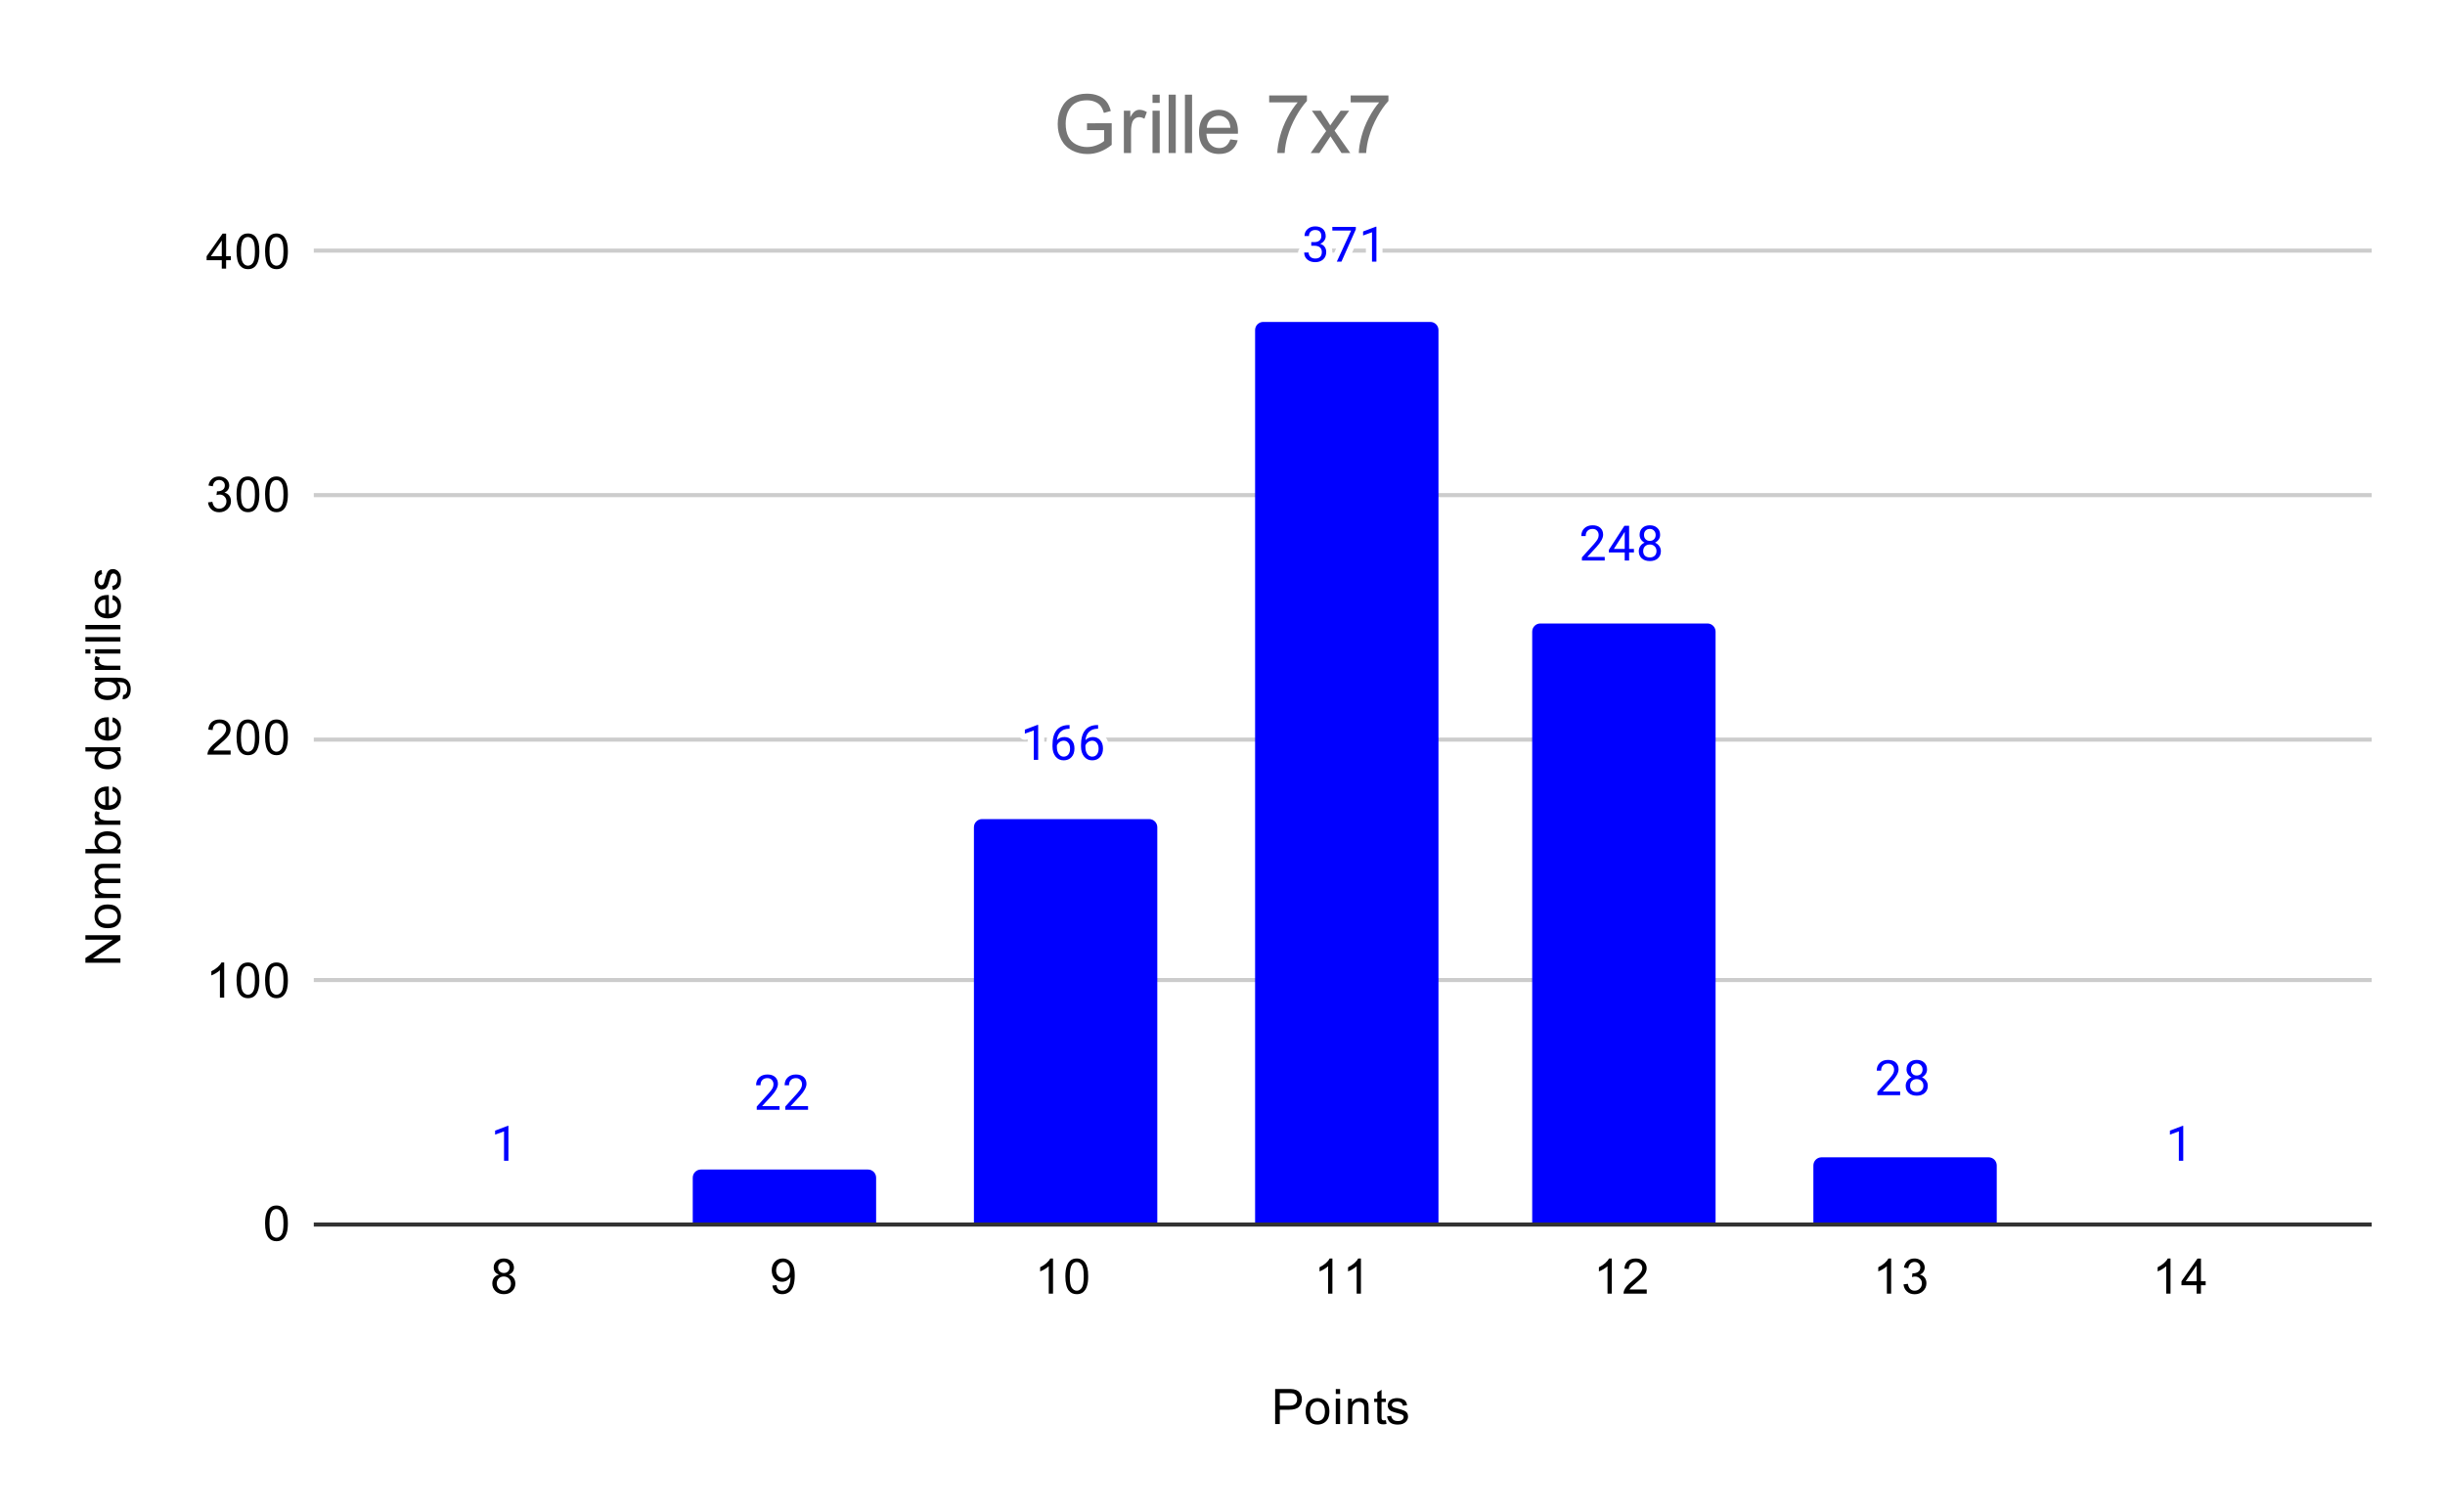 <svg version="1.1" viewBox="0.0 0.0 600.0 371.0" fill="none" stroke="none" stroke-linecap="square" stroke-miterlimit="10" width="600" height="371" xmlns:xlink="http://www.w3.org/1999/xlink" xmlns="http://www.w3.org/2000/svg"><path fill="#ffffff" d="M0 0L600.0 0L600.0 371.0L0 371.0L0 0Z" fill-rule="nonzero"/><path stroke="#333333" stroke-width="1.0" stroke-linecap="butt" d="M77.5 300.5L581.5 300.5" fill-rule="nonzero"/><path stroke="#cccccc" stroke-width="1.0" stroke-linecap="butt" d="M77.5 240.5L581.5 240.5" fill-rule="nonzero"/><path stroke="#cccccc" stroke-width="1.0" stroke-linecap="butt" d="M77.5 181.5L581.5 181.5" fill-rule="nonzero"/><path stroke="#cccccc" stroke-width="1.0" stroke-linecap="butt" d="M77.5 121.5L581.5 121.5" fill-rule="nonzero"/><path stroke="#cccccc" stroke-width="1.0" stroke-linecap="butt" d="M77.5 61.5L581.5 61.5" fill-rule="nonzero"/><clipPath id="id_0"><path d="M77.55 61.917L581.45 61.917L581.45 300.45L77.55 300.45L77.55 61.917Z" clip-rule="nonzero"/></clipPath><path stroke="#000000" stroke-width="2.0" stroke-linecap="butt" stroke-opacity="0.0" clip-path="url(#id_0)" d="M147.0 300.0L102.0 300.0L102.0 300.0C102.0 300.0 102.0 300.0 102.0 300.0L147.0 300.0C147.0 300.0 147.0 300.0 147.0 300.0Z" fill-rule="nonzero"/><path fill="#0000ff" clip-path="url(#id_0)" d="M147.0 300.0L102.0 300.0L102.0 300.0C102.0 300.0 102.0 300.0 102.0 300.0L147.0 300.0C147.0 300.0 147.0 300.0 147.0 300.0Z" fill-rule="nonzero"/><path stroke="#000000" stroke-width="2.0" stroke-linecap="butt" stroke-opacity="0.0" clip-path="url(#id_0)" d="M215.0 300.0L170.0 300.0L170.0 289.0C170.0 287.895 170.895 287.0 172.0 287.0L213.0 287.0C214.105 287.0 215.0 287.895 215.0 289.0Z" fill-rule="nonzero"/><path fill="#0000ff" clip-path="url(#id_0)" d="M215.0 300.0L170.0 300.0L170.0 289.0C170.0 287.895 170.895 287.0 172.0 287.0L213.0 287.0C214.105 287.0 215.0 287.895 215.0 289.0Z" fill-rule="nonzero"/><path stroke="#000000" stroke-width="2.0" stroke-linecap="butt" stroke-opacity="0.0" clip-path="url(#id_0)" d="M284.0 300.0L239.0 300.0L239.0 203.0C239.0 201.895 239.895 201.0 241.0 201.0L282.0 201.0C283.105 201.0 284.0 201.895 284.0 203.0Z" fill-rule="nonzero"/><path fill="#0000ff" clip-path="url(#id_0)" d="M284.0 300.0L239.0 300.0L239.0 203.0C239.0 201.895 239.895 201.0 241.0 201.0L282.0 201.0C283.105 201.0 284.0 201.895 284.0 203.0Z" fill-rule="nonzero"/><path stroke="#000000" stroke-width="2.0" stroke-linecap="butt" stroke-opacity="0.0" clip-path="url(#id_0)" d="M353.0 300.0L308.0 300.0L308.0 81.0C308.0 79.895 308.895 79.0 310.0 79.0L351.0 79.0C352.105 79.0 353.0 79.895 353.0 81.0Z" fill-rule="nonzero"/><path fill="#0000ff" clip-path="url(#id_0)" d="M353.0 300.0L308.0 300.0L308.0 81.0C308.0 79.895 308.895 79.0 310.0 79.0L351.0 79.0C352.105 79.0 353.0 79.895 353.0 81.0Z" fill-rule="nonzero"/><path stroke="#000000" stroke-width="2.0" stroke-linecap="butt" stroke-opacity="0.0" clip-path="url(#id_0)" d="M421.0 300.0L376.0 300.0L376.0 155.0C376.0 153.895 376.895 153.0 378.0 153.0L419.0 153.0C420.105 153.0 421.0 153.895 421.0 155.0Z" fill-rule="nonzero"/><path fill="#0000ff" clip-path="url(#id_0)" d="M421.0 300.0L376.0 300.0L376.0 155.0C376.0 153.895 376.895 153.0 378.0 153.0L419.0 153.0C420.105 153.0 421.0 153.895 421.0 155.0Z" fill-rule="nonzero"/><path stroke="#000000" stroke-width="2.0" stroke-linecap="butt" stroke-opacity="0.0" clip-path="url(#id_0)" d="M490.0 300.0L445.0 300.0L445.0 286.0C445.0 284.895 445.895 284.0 447.0 284.0L488.0 284.0C489.105 284.0 490.0 284.895 490.0 286.0Z" fill-rule="nonzero"/><path fill="#0000ff" clip-path="url(#id_0)" d="M490.0 300.0L445.0 300.0L445.0 286.0C445.0 284.895 445.895 284.0 447.0 284.0L488.0 284.0C489.105 284.0 490.0 284.895 490.0 286.0Z" fill-rule="nonzero"/><path stroke="#000000" stroke-width="2.0" stroke-linecap="butt" stroke-opacity="0.0" clip-path="url(#id_0)" d="M558.0 300.0L513.0 300.0L513.0 300.0C513.0 300.0 513.0 300.0 513.0 300.0L558.0 300.0C558.0 300.0 558.0 300.0 558.0 300.0Z" fill-rule="nonzero"/><path fill="#0000ff" clip-path="url(#id_0)" d="M558.0 300.0L513.0 300.0L513.0 300.0C513.0 300.0 513.0 300.0 513.0 300.0L558.0 300.0C558.0 300.0 558.0 300.0 558.0 300.0Z" fill-rule="nonzero"/><path stroke="#ffffff" stroke-width="3.0" stroke-linejoin="round" stroke-linecap="round" d="M124.766 284.854L123.688 284.854L123.688 277.635L121.5 278.432L121.5 277.447L124.609 276.276L124.766 276.276L124.766 284.854Z" fill-rule="nonzero"/><path fill="#0000ff" d="M124.766 284.854L123.688 284.854L123.688 277.635L121.5 278.432L121.5 277.447L124.609 276.276L124.766 276.276L124.766 284.854Z" fill-rule="nonzero"/><path stroke="#ffffff" stroke-width="3.0" stroke-linejoin="round" stroke-linecap="round" d="M191.297 272.331L185.703 272.331L185.703 271.549L188.656 268.268Q189.312 267.518 189.562 267.065Q189.812 266.596 189.812 266.096Q189.812 265.424 189.406 265.003Q189.016 264.565 188.328 264.565Q187.531 264.565 187.078 265.034Q186.625 265.487 186.625 266.315L185.547 266.315Q185.547 265.128 186.297 264.409Q187.062 263.674 188.328 263.674Q189.531 263.674 190.219 264.299Q190.906 264.924 190.906 265.971Q190.906 267.221 189.297 268.971L187.016 271.44L191.297 271.44L191.297 272.331ZM198.297 272.331L192.703 272.331L192.703 271.549L195.656 268.268Q196.312 267.518 196.562 267.065Q196.812 266.596 196.812 266.096Q196.812 265.424 196.406 265.003Q196.016 264.565 195.328 264.565Q194.531 264.565 194.078 265.034Q193.625 265.487 193.625 266.315L192.547 266.315Q192.547 265.128 193.297 264.409Q194.062 263.674 195.328 263.674Q196.531 263.674 197.219 264.299Q197.906 264.924 197.906 265.971Q197.906 267.221 196.297 268.971L194.016 271.44L198.297 271.44L198.297 272.331Z" fill-rule="nonzero"/><path fill="#0000ff" d="M191.297 272.331L185.703 272.331L185.703 271.549L188.656 268.268Q189.312 267.518 189.562 267.065Q189.812 266.596 189.812 266.096Q189.812 265.424 189.406 265.003Q189.016 264.565 188.328 264.565Q187.531 264.565 187.078 265.034Q186.625 265.487 186.625 266.315L185.547 266.315Q185.547 265.128 186.297 264.409Q187.062 263.674 188.328 263.674Q189.531 263.674 190.219 264.299Q190.906 264.924 190.906 265.971Q190.906 267.221 189.297 268.971L187.016 271.44L191.297 271.44L191.297 272.331ZM198.297 272.331L192.703 272.331L192.703 271.549L195.656 268.268Q196.312 267.518 196.562 267.065Q196.812 266.596 196.812 266.096Q196.812 265.424 196.406 265.003Q196.016 264.565 195.328 264.565Q194.531 264.565 194.078 265.034Q193.625 265.487 193.625 266.315L192.547 266.315Q192.547 265.128 193.297 264.409Q194.062 263.674 195.328 263.674Q196.531 263.674 197.219 264.299Q197.906 264.924 197.906 265.971Q197.906 267.221 196.297 268.971L194.016 271.44L198.297 271.44L198.297 272.331Z" fill-rule="nonzero"/><path stroke="#ffffff" stroke-width="3.0" stroke-linejoin="round" stroke-linecap="round" d="M254.766 186.459L253.688 186.459L253.688 179.24L251.5 180.037L251.5 179.052L254.609 177.881L254.766 177.881L254.766 186.459ZM262.469 177.927L262.469 178.834L262.266 178.834Q261.0 178.865 260.25 179.599Q259.5 180.318 259.375 181.631Q260.062 180.865 261.219 180.865Q262.328 180.865 263.0 181.646Q263.672 182.427 263.672 183.677Q263.672 184.99 262.953 185.787Q262.234 186.584 261.016 186.584Q259.797 186.584 259.031 185.646Q258.281 184.693 258.281 183.209L258.281 182.802Q258.281 180.443 259.281 179.193Q260.281 177.943 262.266 177.927L262.469 177.927ZM261.047 181.771Q260.484 181.771 260.016 182.099Q259.547 182.427 259.359 182.943L259.359 183.334Q259.359 184.396 259.828 185.037Q260.312 185.677 261.016 185.677Q261.75 185.677 262.172 185.146Q262.594 184.599 262.594 183.724Q262.594 182.849 262.172 182.318Q261.75 181.771 261.047 181.771ZM269.469 177.927L269.469 178.834L269.266 178.834Q268.0 178.865 267.25 179.599Q266.5 180.318 266.375 181.631Q267.062 180.865 268.219 180.865Q269.328 180.865 270.0 181.646Q270.672 182.427 270.672 183.677Q270.672 184.99 269.953 185.787Q269.234 186.584 268.016 186.584Q266.797 186.584 266.031 185.646Q265.281 184.693 265.281 183.209L265.281 182.802Q265.281 180.443 266.281 179.193Q267.281 177.943 269.266 177.927L269.469 177.927ZM268.047 181.771Q267.484 181.771 267.016 182.099Q266.547 182.427 266.359 182.943L266.359 183.334Q266.359 184.396 266.828 185.037Q267.312 185.677 268.016 185.677Q268.75 185.677 269.172 185.146Q269.594 184.599 269.594 183.724Q269.594 182.849 269.172 182.318Q268.75 181.771 268.047 181.771Z" fill-rule="nonzero"/><path fill="#0000ff" d="M254.766 186.459L253.688 186.459L253.688 179.24L251.5 180.037L251.5 179.052L254.609 177.881L254.766 177.881L254.766 186.459ZM262.469 177.927L262.469 178.834L262.266 178.834Q261.0 178.865 260.25 179.599Q259.5 180.318 259.375 181.631Q260.062 180.865 261.219 180.865Q262.328 180.865 263.0 181.646Q263.672 182.427 263.672 183.677Q263.672 184.99 262.953 185.787Q262.234 186.584 261.016 186.584Q259.797 186.584 259.031 185.646Q258.281 184.693 258.281 183.209L258.281 182.802Q258.281 180.443 259.281 179.193Q260.281 177.943 262.266 177.927L262.469 177.927ZM261.047 181.771Q260.484 181.771 260.016 182.099Q259.547 182.427 259.359 182.943L259.359 183.334Q259.359 184.396 259.828 185.037Q260.312 185.677 261.016 185.677Q261.75 185.677 262.172 185.146Q262.594 184.599 262.594 183.724Q262.594 182.849 262.172 182.318Q261.75 181.771 261.047 181.771ZM269.469 177.927L269.469 178.834L269.266 178.834Q268.0 178.865 267.25 179.599Q266.5 180.318 266.375 181.631Q267.062 180.865 268.219 180.865Q269.328 180.865 270.0 181.646Q270.672 182.427 270.672 183.677Q270.672 184.99 269.953 185.787Q269.234 186.584 268.016 186.584Q266.797 186.584 266.031 185.646Q265.281 184.693 265.281 183.209L265.281 182.802Q265.281 180.443 266.281 179.193Q267.281 177.943 269.266 177.927L269.469 177.927ZM268.047 181.771Q267.484 181.771 267.016 182.099Q266.547 182.427 266.359 182.943L266.359 183.334Q266.359 184.396 266.828 185.037Q267.312 185.677 268.016 185.677Q268.75 185.677 269.172 185.146Q269.594 184.599 269.594 183.724Q269.594 182.849 269.172 182.318Q268.75 181.771 268.047 181.771Z" fill-rule="nonzero"/><path stroke="#ffffff" stroke-width="3.0" stroke-linejoin="round" stroke-linecap="round" d="M321.781 59.413L322.594 59.413Q323.375 59.398 323.812 59.007Q324.25 58.617 324.25 57.945Q324.25 56.445 322.75 56.445Q322.047 56.445 321.625 56.851Q321.219 57.257 321.219 57.913L320.125 57.913Q320.125 56.898 320.859 56.226Q321.609 55.554 322.75 55.554Q323.953 55.554 324.641 56.195Q325.328 56.835 325.328 57.976Q325.328 58.538 324.969 59.054Q324.609 59.57 323.984 59.835Q324.688 60.054 325.062 60.57Q325.453 61.085 325.453 61.835Q325.453 62.976 324.703 63.663Q323.953 64.335 322.75 64.335Q321.562 64.335 320.797 63.679Q320.047 63.023 320.047 61.96L321.141 61.96Q321.141 62.632 321.578 63.038Q322.016 63.445 322.766 63.445Q323.547 63.445 323.953 63.038Q324.375 62.617 324.375 61.851Q324.375 61.117 323.922 60.726Q323.469 60.32 322.594 60.304L321.781 60.304L321.781 59.413ZM332.719 56.288L329.188 64.21L328.047 64.21L331.562 56.57L326.953 56.57L326.953 55.679L332.719 55.679L332.719 56.288ZM337.766 64.21L336.688 64.21L336.688 56.992L334.5 57.788L334.5 56.804L337.609 55.632L337.766 55.632L337.766 64.21Z" fill-rule="nonzero"/><path fill="#0000ff" d="M321.781 59.413L322.594 59.413Q323.375 59.398 323.812 59.007Q324.25 58.617 324.25 57.945Q324.25 56.445 322.75 56.445Q322.047 56.445 321.625 56.851Q321.219 57.257 321.219 57.913L320.125 57.913Q320.125 56.898 320.859 56.226Q321.609 55.554 322.75 55.554Q323.953 55.554 324.641 56.195Q325.328 56.835 325.328 57.976Q325.328 58.538 324.969 59.054Q324.609 59.57 323.984 59.835Q324.688 60.054 325.062 60.57Q325.453 61.085 325.453 61.835Q325.453 62.976 324.703 63.663Q323.953 64.335 322.75 64.335Q321.562 64.335 320.797 63.679Q320.047 63.023 320.047 61.96L321.141 61.96Q321.141 62.632 321.578 63.038Q322.016 63.445 322.766 63.445Q323.547 63.445 323.953 63.038Q324.375 62.617 324.375 61.851Q324.375 61.117 323.922 60.726Q323.469 60.32 322.594 60.304L321.781 60.304L321.781 59.413ZM332.719 56.288L329.188 64.21L328.047 64.21L331.562 56.57L326.953 56.57L326.953 55.679L332.719 55.679L332.719 56.288ZM337.766 64.21L336.688 64.21L336.688 56.992L334.5 57.788L334.5 56.804L337.609 55.632L337.766 55.632L337.766 64.21Z" fill-rule="nonzero"/><path stroke="#ffffff" stroke-width="3.0" stroke-linejoin="round" stroke-linecap="round" d="M393.797 137.559L388.203 137.559L388.203 136.778L391.156 133.497Q391.812 132.747 392.062 132.294Q392.312 131.825 392.312 131.325Q392.312 130.653 391.906 130.231Q391.516 129.794 390.828 129.794Q390.031 129.794 389.578 130.262Q389.125 130.716 389.125 131.544L388.047 131.544Q388.047 130.356 388.797 129.637Q389.562 128.903 390.828 128.903Q392.031 128.903 392.719 129.528Q393.406 130.153 393.406 131.2Q393.406 132.45 391.797 134.2L389.516 136.669L393.797 136.669L393.797 137.559ZM399.781 134.7L400.969 134.7L400.969 135.575L399.781 135.575L399.781 137.559L398.703 137.559L398.703 135.575L394.812 135.575L394.812 134.934L398.625 129.028L399.781 129.028L399.781 134.7ZM396.047 134.7L398.703 134.7L398.703 130.512L398.562 130.747L396.047 134.7ZM407.391 131.247Q407.391 131.887 407.047 132.387Q406.703 132.887 406.141 133.169Q406.797 133.45 407.188 134.012Q407.578 134.559 407.578 135.262Q407.578 136.356 406.828 137.028Q406.094 137.684 404.875 137.684Q403.641 137.684 402.891 137.028Q402.156 136.356 402.156 135.262Q402.156 134.559 402.531 134.012Q402.906 133.45 403.578 133.169Q403.016 132.887 402.688 132.387Q402.359 131.887 402.359 131.247Q402.359 130.169 403.047 129.544Q403.734 128.903 404.875 128.903Q406.0 128.903 406.688 129.544Q407.391 130.169 407.391 131.247ZM406.5 135.231Q406.5 134.512 406.047 134.075Q405.594 133.622 404.859 133.622Q404.125 133.622 403.672 134.075Q403.234 134.512 403.234 135.247Q403.234 135.966 403.672 136.387Q404.109 136.794 404.875 136.794Q405.625 136.794 406.062 136.372Q406.5 135.95 406.5 135.231ZM404.875 129.794Q404.234 129.794 403.828 130.2Q403.438 130.591 403.438 131.278Q403.438 131.919 403.828 132.325Q404.219 132.731 404.859 132.731Q405.516 132.731 405.906 132.325Q406.297 131.919 406.297 131.278Q406.297 130.622 405.891 130.216Q405.484 129.794 404.875 129.794Z" fill-rule="nonzero"/><path fill="#0000ff" d="M393.797 137.559L388.203 137.559L388.203 136.778L391.156 133.497Q391.812 132.747 392.062 132.294Q392.312 131.825 392.312 131.325Q392.312 130.653 391.906 130.231Q391.516 129.794 390.828 129.794Q390.031 129.794 389.578 130.262Q389.125 130.716 389.125 131.544L388.047 131.544Q388.047 130.356 388.797 129.637Q389.562 128.903 390.828 128.903Q392.031 128.903 392.719 129.528Q393.406 130.153 393.406 131.2Q393.406 132.45 391.797 134.2L389.516 136.669L393.797 136.669L393.797 137.559ZM399.781 134.7L400.969 134.7L400.969 135.575L399.781 135.575L399.781 137.559L398.703 137.559L398.703 135.575L394.812 135.575L394.812 134.934L398.625 129.028L399.781 129.028L399.781 134.7ZM396.047 134.7L398.703 134.7L398.703 130.512L398.562 130.747L396.047 134.7ZM407.391 131.247Q407.391 131.887 407.047 132.387Q406.703 132.887 406.141 133.169Q406.797 133.45 407.188 134.012Q407.578 134.559 407.578 135.262Q407.578 136.356 406.828 137.028Q406.094 137.684 404.875 137.684Q403.641 137.684 402.891 137.028Q402.156 136.356 402.156 135.262Q402.156 134.559 402.531 134.012Q402.906 133.45 403.578 133.169Q403.016 132.887 402.688 132.387Q402.359 131.887 402.359 131.247Q402.359 130.169 403.047 129.544Q403.734 128.903 404.875 128.903Q406.0 128.903 406.688 129.544Q407.391 130.169 407.391 131.247ZM406.5 135.231Q406.5 134.512 406.047 134.075Q405.594 133.622 404.859 133.622Q404.125 133.622 403.672 134.075Q403.234 134.512 403.234 135.247Q403.234 135.966 403.672 136.387Q404.109 136.794 404.875 136.794Q405.625 136.794 406.062 136.372Q406.5 135.95 406.5 135.231ZM404.875 129.794Q404.234 129.794 403.828 130.2Q403.438 130.591 403.438 131.278Q403.438 131.919 403.828 132.325Q404.219 132.731 404.859 132.731Q405.516 132.731 405.906 132.325Q406.297 131.919 406.297 131.278Q406.297 130.622 405.891 130.216Q405.484 129.794 404.875 129.794Z" fill-rule="nonzero"/><path stroke="#ffffff" stroke-width="3.0" stroke-linejoin="round" stroke-linecap="round" d="M466.297 268.753L460.703 268.753L460.703 267.971L463.656 264.69Q464.312 263.94 464.562 263.487Q464.812 263.018 464.812 262.518Q464.812 261.846 464.406 261.425Q464.016 260.987 463.328 260.987Q462.531 260.987 462.078 261.456Q461.625 261.909 461.625 262.737L460.547 262.737Q460.547 261.55 461.297 260.831Q462.062 260.096 463.328 260.096Q464.531 260.096 465.219 260.721Q465.906 261.346 465.906 262.393Q465.906 263.643 464.297 265.393L462.016 267.862L466.297 267.862L466.297 268.753ZM472.891 262.44Q472.891 263.081 472.547 263.581Q472.203 264.081 471.641 264.362Q472.297 264.643 472.688 265.206Q473.078 265.753 473.078 266.456Q473.078 267.55 472.328 268.221Q471.594 268.878 470.375 268.878Q469.141 268.878 468.391 268.221Q467.656 267.55 467.656 266.456Q467.656 265.753 468.031 265.206Q468.406 264.643 469.078 264.362Q468.516 264.081 468.188 263.581Q467.859 263.081 467.859 262.44Q467.859 261.362 468.547 260.737Q469.234 260.096 470.375 260.096Q471.5 260.096 472.188 260.737Q472.891 261.362 472.891 262.44ZM472.0 266.425Q472.0 265.706 471.547 265.268Q471.094 264.815 470.359 264.815Q469.625 264.815 469.172 265.268Q468.734 265.706 468.734 266.44Q468.734 267.159 469.172 267.581Q469.609 267.987 470.375 267.987Q471.125 267.987 471.562 267.565Q472.0 267.143 472.0 266.425ZM470.375 260.987Q469.734 260.987 469.328 261.393Q468.938 261.784 468.938 262.471Q468.938 263.112 469.328 263.518Q469.719 263.925 470.359 263.925Q471.016 263.925 471.406 263.518Q471.797 263.112 471.797 262.471Q471.797 261.815 471.391 261.409Q470.984 260.987 470.375 260.987Z" fill-rule="nonzero"/><path fill="#0000ff" d="M466.297 268.753L460.703 268.753L460.703 267.971L463.656 264.69Q464.312 263.94 464.562 263.487Q464.812 263.018 464.812 262.518Q464.812 261.846 464.406 261.425Q464.016 260.987 463.328 260.987Q462.531 260.987 462.078 261.456Q461.625 261.909 461.625 262.737L460.547 262.737Q460.547 261.55 461.297 260.831Q462.062 260.096 463.328 260.096Q464.531 260.096 465.219 260.721Q465.906 261.346 465.906 262.393Q465.906 263.643 464.297 265.393L462.016 267.862L466.297 267.862L466.297 268.753ZM472.891 262.44Q472.891 263.081 472.547 263.581Q472.203 264.081 471.641 264.362Q472.297 264.643 472.688 265.206Q473.078 265.753 473.078 266.456Q473.078 267.55 472.328 268.221Q471.594 268.878 470.375 268.878Q469.141 268.878 468.391 268.221Q467.656 267.55 467.656 266.456Q467.656 265.753 468.031 265.206Q468.406 264.643 469.078 264.362Q468.516 264.081 468.188 263.581Q467.859 263.081 467.859 262.44Q467.859 261.362 468.547 260.737Q469.234 260.096 470.375 260.096Q471.5 260.096 472.188 260.737Q472.891 261.362 472.891 262.44ZM472.0 266.425Q472.0 265.706 471.547 265.268Q471.094 264.815 470.359 264.815Q469.625 264.815 469.172 265.268Q468.734 265.706 468.734 266.44Q468.734 267.159 469.172 267.581Q469.609 267.987 470.375 267.987Q471.125 267.987 471.562 267.565Q472.0 267.143 472.0 266.425ZM470.375 260.987Q469.734 260.987 469.328 261.393Q468.938 261.784 468.938 262.471Q468.938 263.112 469.328 263.518Q469.719 263.925 470.359 263.925Q471.016 263.925 471.406 263.518Q471.797 263.112 471.797 262.471Q471.797 261.815 471.391 261.409Q470.984 260.987 470.375 260.987Z" fill-rule="nonzero"/><path stroke="#ffffff" stroke-width="3.0" stroke-linejoin="round" stroke-linecap="round" d="M535.766 284.854L534.688 284.854L534.688 277.635L532.5 278.432L532.5 277.447L535.609 276.276L535.766 276.276L535.766 284.854Z" fill-rule="nonzero"/><path fill="#0000ff" d="M535.766 284.854L534.688 284.854L534.688 277.635L532.5 278.432L532.5 277.447L535.609 276.276L535.766 276.276L535.766 284.854Z" fill-rule="nonzero"/><path fill="#000000" d="M312.922 349.45L312.922 340.856L316.172 340.856Q317.016 340.856 317.469 340.934Q318.109 341.044 318.531 341.341Q318.969 341.637 319.219 342.169Q319.484 342.7 319.484 343.341Q319.484 344.434 318.781 345.2Q318.094 345.95 316.266 345.95L314.062 345.95L314.062 349.45L312.922 349.45ZM314.062 344.95L316.281 344.95Q317.391 344.95 317.844 344.544Q318.312 344.122 318.312 343.372Q318.312 342.841 318.031 342.466Q317.766 342.075 317.328 341.95Q317.031 341.872 316.266 341.872L314.062 341.872L314.062 344.95ZM320.406 346.341Q320.406 344.606 321.359 343.778Q322.156 343.091 323.312 343.091Q324.594 343.091 325.406 343.934Q326.234 344.762 326.234 346.247Q326.234 347.45 325.875 348.137Q325.516 348.825 324.812 349.216Q324.125 349.591 323.312 349.591Q322.016 349.591 321.203 348.762Q320.406 347.919 320.406 346.341ZM321.484 346.341Q321.484 347.528 322.0 348.122Q322.531 348.716 323.312 348.716Q324.109 348.716 324.625 348.122Q325.141 347.528 325.141 346.309Q325.141 345.153 324.609 344.559Q324.094 343.966 323.312 343.966Q322.531 343.966 322.0 344.559Q321.484 345.137 321.484 346.341ZM327.797 342.075L327.797 340.856L328.859 340.856L328.859 342.075L327.797 342.075ZM327.797 349.45L327.797 343.231L328.859 343.231L328.859 349.45L327.797 349.45ZM330.797 349.45L330.797 343.231L331.734 343.231L331.734 344.106Q332.422 343.091 333.719 343.091Q334.281 343.091 334.75 343.294Q335.234 343.497 335.469 343.825Q335.703 344.153 335.797 344.591Q335.844 344.887 335.844 345.622L335.844 349.45L334.797 349.45L334.797 345.669Q334.797 345.012 334.672 344.7Q334.547 344.387 334.234 344.2Q333.922 343.997 333.5 343.997Q332.828 343.997 332.328 344.434Q331.844 344.856 331.844 346.044L331.844 349.45L330.797 349.45ZM340.094 348.512L340.25 349.434Q339.797 349.528 339.453 349.528Q338.875 349.528 338.562 349.356Q338.25 349.169 338.109 348.872Q337.984 348.575 337.984 347.622L337.984 344.044L337.219 344.044L337.219 343.231L337.984 343.231L337.984 341.684L339.031 341.059L339.031 343.231L340.094 343.231L340.094 344.044L339.031 344.044L339.031 347.684Q339.031 348.137 339.078 348.262Q339.141 348.387 339.266 348.466Q339.391 348.544 339.625 348.544Q339.812 348.544 340.094 348.512ZM340.375 347.591L341.406 347.434Q341.5 348.059 341.891 348.387Q342.297 348.716 343.031 348.716Q343.75 348.716 344.094 348.434Q344.453 348.137 344.453 347.731Q344.453 347.372 344.141 347.169Q343.922 347.028 343.062 346.809Q341.906 346.512 341.453 346.309Q341.016 346.091 340.781 345.716Q340.547 345.341 340.547 344.872Q340.547 344.466 340.734 344.106Q340.922 343.747 341.25 343.512Q341.5 343.341 341.922 343.216Q342.344 343.091 342.844 343.091Q343.562 343.091 344.109 343.309Q344.672 343.512 344.938 343.872Q345.203 344.231 345.297 344.825L344.266 344.966Q344.203 344.497 343.859 344.231Q343.531 343.95 342.906 343.95Q342.188 343.95 341.875 344.2Q341.562 344.434 341.562 344.762Q341.562 344.966 341.688 345.122Q341.828 345.294 342.094 345.403Q342.25 345.466 343.031 345.669Q344.156 345.981 344.594 346.169Q345.031 346.356 345.281 346.716Q345.531 347.075 345.531 347.622Q345.531 348.153 345.219 348.622Q344.922 349.075 344.344 349.341Q343.766 349.591 343.031 349.591Q341.812 349.591 341.172 349.091Q340.547 348.575 340.375 347.591Z" fill-rule="nonzero"/><path fill="#000000" d="M29.55 236.261L20.956 236.261L20.956 235.105L27.706 230.59L20.956 230.59L20.956 229.496L29.55 229.496L29.55 230.668L22.8 235.183L29.55 235.183L29.55 236.261ZM26.441 227.777Q24.706 227.777 23.878 226.824Q23.191 226.027 23.191 224.871Q23.191 223.59 24.034 222.777Q24.863 221.949 26.347 221.949Q27.55 221.949 28.238 222.308Q28.925 222.668 29.316 223.371Q29.691 224.058 29.691 224.871Q29.691 226.168 28.863 226.98Q28.019 227.777 26.441 227.777ZM26.441 226.699Q27.628 226.699 28.222 226.183Q28.816 225.652 28.816 224.871Q28.816 224.074 28.222 223.558Q27.628 223.043 26.409 223.043Q25.253 223.043 24.659 223.574Q24.066 224.09 24.066 224.871Q24.066 225.652 24.659 226.183Q25.238 226.699 26.441 226.699ZM29.55 220.386L23.331 220.386L23.331 219.449L24.206 219.449Q23.738 219.152 23.472 218.668Q23.191 218.183 23.191 217.558Q23.191 216.871 23.472 216.433Q23.753 215.98 24.269 215.808Q23.191 215.058 23.191 213.886Q23.191 212.949 23.706 212.465Q24.206 211.965 25.284 211.965L29.55 211.965L29.55 213.011L25.628 213.011Q25.003 213.011 24.722 213.121Q24.441 213.215 24.269 213.48Q24.097 213.746 24.097 214.121Q24.097 214.777 24.534 215.215Q24.972 215.636 25.941 215.636L29.55 215.636L29.55 216.699L25.503 216.699Q24.8 216.699 24.456 216.965Q24.097 217.215 24.097 217.793Q24.097 218.246 24.331 218.621Q24.566 218.996 25.019 219.168Q25.472 219.34 26.316 219.34L29.55 219.34L29.55 220.386ZM29.55 208.418L29.55 209.402L20.956 209.402L20.956 208.34L24.019 208.34Q23.191 207.668 23.191 206.636Q23.191 206.058 23.425 205.558Q23.644 205.043 24.066 204.715Q24.488 204.371 25.081 204.183Q25.675 203.996 26.347 203.996Q27.941 203.996 28.816 204.793Q29.691 205.59 29.691 206.683Q29.691 207.793 28.769 208.418L29.55 208.418ZM26.394 208.433Q27.503 208.433 28.003 208.121Q28.816 207.621 28.816 206.777Q28.816 206.09 28.222 205.59Q27.628 205.074 26.425 205.074Q25.206 205.074 24.628 205.558Q24.05 206.043 24.05 206.73Q24.05 207.418 24.659 207.933Q25.253 208.433 26.394 208.433ZM29.55 202.402L23.331 202.402L23.331 201.449L24.269 201.449Q23.613 201.09 23.409 200.793Q23.191 200.48 23.191 200.105Q23.191 199.574 23.519 199.027L24.503 199.386Q24.269 199.777 24.269 200.152Q24.269 200.511 24.488 200.793Q24.691 201.058 25.066 201.168Q25.628 201.355 26.284 201.355L29.55 201.355L29.55 202.402ZM27.55 194.136L27.675 193.043Q28.628 193.293 29.159 193.996Q29.691 194.699 29.691 195.777Q29.691 197.136 28.847 197.949Q28.003 198.746 26.488 198.746Q24.925 198.746 24.066 197.933Q23.191 197.121 23.191 195.84Q23.191 194.59 24.034 193.808Q24.878 193.011 26.425 193.011Q26.519 193.011 26.706 193.011L26.706 197.652Q27.738 197.59 28.284 197.074Q28.816 196.558 28.816 195.777Q28.816 195.199 28.519 194.793Q28.206 194.371 27.55 194.136ZM25.847 197.59L25.847 194.121Q25.05 194.183 24.659 194.511Q24.05 195.027 24.05 195.824Q24.05 196.558 24.534 197.058Q25.019 197.543 25.847 197.59ZM29.55 184.355L28.769 184.355Q29.691 184.949 29.691 186.09Q29.691 186.84 29.284 187.465Q28.863 188.09 28.128 188.433Q27.394 188.777 26.441 188.777Q25.519 188.777 24.753 188.465Q23.988 188.152 23.597 187.527Q23.191 186.902 23.191 186.136Q23.191 185.574 23.425 185.136Q23.659 184.699 24.034 184.418L20.956 184.418L20.956 183.371L29.55 183.371L29.55 184.355ZM26.441 187.683Q27.644 187.683 28.238 187.183Q28.816 186.683 28.816 185.996Q28.816 185.308 28.253 184.824Q27.691 184.34 26.534 184.34Q25.253 184.34 24.659 184.84Q24.066 185.324 24.066 186.043Q24.066 186.746 24.644 187.215Q25.206 187.683 26.441 187.683ZM27.55 177.136L27.675 176.043Q28.628 176.293 29.159 176.996Q29.691 177.699 29.691 178.777Q29.691 180.136 28.847 180.949Q28.003 181.746 26.488 181.746Q24.925 181.746 24.066 180.933Q23.191 180.121 23.191 178.84Q23.191 177.59 24.034 176.808Q24.878 176.011 26.425 176.011Q26.519 176.011 26.706 176.011L26.706 180.652Q27.738 180.59 28.284 180.074Q28.816 179.558 28.816 178.777Q28.816 178.199 28.519 177.793Q28.206 177.371 27.55 177.136ZM25.847 180.59L25.847 177.121Q25.05 177.183 24.659 177.511Q24.05 178.027 24.05 178.824Q24.05 179.558 24.534 180.058Q25.019 180.543 25.847 180.59ZM30.066 171.59L30.222 170.558Q30.691 170.496 30.909 170.199Q31.206 169.808 31.206 169.136Q31.206 168.402 30.909 168.011Q30.613 167.605 30.097 167.465Q29.769 167.371 28.738 167.386Q29.55 168.074 29.55 169.105Q29.55 170.386 28.628 171.09Q27.691 171.793 26.409 171.793Q25.519 171.793 24.769 171.48Q24.003 171.152 23.597 170.543Q23.191 169.933 23.191 169.105Q23.191 167.996 24.081 167.277L23.331 167.277L23.331 166.308L28.706 166.308Q30.159 166.308 30.769 166.605Q31.378 166.902 31.722 167.543Q32.081 168.183 32.081 169.121Q32.081 170.23 31.581 170.918Q31.081 171.605 30.066 171.59ZM26.331 170.715Q27.55 170.715 28.113 170.23Q28.675 169.746 28.675 169.011Q28.675 168.277 28.113 167.793Q27.55 167.293 26.363 167.293Q25.222 167.293 24.644 167.808Q24.066 168.308 24.066 169.027Q24.066 169.73 24.644 170.23Q25.206 170.715 26.331 170.715ZM29.55 164.402L23.331 164.402L23.331 163.449L24.269 163.449Q23.613 163.09 23.409 162.793Q23.191 162.48 23.191 162.105Q23.191 161.574 23.519 161.027L24.503 161.386Q24.269 161.777 24.269 162.152Q24.269 162.511 24.488 162.793Q24.691 163.058 25.066 163.168Q25.628 163.355 26.284 163.355L29.55 163.355L29.55 164.402ZM22.175 160.386L20.956 160.386L20.956 159.324L22.175 159.324L22.175 160.386ZM29.55 160.386L23.331 160.386L23.331 159.324L29.55 159.324L29.55 160.386ZM29.55 157.418L20.956 157.418L20.956 156.355L29.55 156.355L29.55 157.418ZM29.55 154.418L20.956 154.418L20.956 153.355L29.55 153.355L29.55 154.418ZM27.55 147.136L27.675 146.043Q28.628 146.293 29.159 146.996Q29.691 147.699 29.691 148.777Q29.691 150.136 28.847 150.949Q28.003 151.746 26.488 151.746Q24.925 151.746 24.066 150.933Q23.191 150.121 23.191 148.84Q23.191 147.59 24.034 146.808Q24.878 146.011 26.425 146.011Q26.519 146.011 26.706 146.011L26.706 150.652Q27.738 150.59 28.284 150.074Q28.816 149.558 28.816 148.777Q28.816 148.199 28.519 147.793Q28.206 147.371 27.55 147.136ZM25.847 150.59L25.847 147.121Q25.05 147.183 24.659 147.511Q24.05 148.027 24.05 148.824Q24.05 149.558 24.534 150.058Q25.019 150.543 25.847 150.59ZM27.691 144.808L27.534 143.777Q28.159 143.683 28.488 143.293Q28.816 142.886 28.816 142.152Q28.816 141.433 28.534 141.09Q28.238 140.73 27.831 140.73Q27.472 140.73 27.269 141.043Q27.128 141.261 26.909 142.121Q26.613 143.277 26.409 143.73Q26.191 144.168 25.816 144.402Q25.441 144.636 24.972 144.636Q24.566 144.636 24.206 144.449Q23.847 144.261 23.613 143.933Q23.441 143.683 23.316 143.261Q23.191 142.84 23.191 142.34Q23.191 141.621 23.409 141.074Q23.613 140.511 23.972 140.246Q24.331 139.98 24.925 139.886L25.066 140.918Q24.597 140.98 24.331 141.324Q24.05 141.652 24.05 142.277Q24.05 142.996 24.3 143.308Q24.534 143.621 24.863 143.621Q25.066 143.621 25.222 143.496Q25.394 143.355 25.503 143.09Q25.566 142.933 25.769 142.152Q26.081 141.027 26.269 140.59Q26.456 140.152 26.816 139.902Q27.175 139.652 27.722 139.652Q28.253 139.652 28.722 139.965Q29.175 140.261 29.441 140.84Q29.691 141.418 29.691 142.152Q29.691 143.371 29.191 144.011Q28.675 144.636 27.691 144.808Z" fill-rule="nonzero"/><path fill="#000000" d="M65.05 300.216Q65.05 298.684 65.362 297.762Q65.675 296.825 66.284 296.325Q66.909 295.825 67.847 295.825Q68.534 295.825 69.05 296.106Q69.581 296.387 69.925 296.919Q70.269 297.434 70.456 298.184Q70.644 298.934 70.644 300.216Q70.644 301.731 70.331 302.653Q70.034 303.575 69.409 304.091Q68.8 304.591 67.847 304.591Q66.612 304.591 65.894 303.7Q65.05 302.637 65.05 300.216ZM66.128 300.216Q66.128 302.325 66.628 303.028Q67.128 303.731 67.847 303.731Q68.581 303.731 69.066 303.028Q69.566 302.325 69.566 300.216Q69.566 298.091 69.066 297.403Q68.581 296.7 67.831 296.7Q67.112 296.7 66.675 297.309Q66.128 298.091 66.128 300.216Z" fill-rule="nonzero"/><path fill="#000000" d="M55.019 244.817L53.972 244.817L53.972 238.098Q53.581 238.457 52.956 238.832Q52.347 239.192 51.862 239.364L51.862 238.348Q52.737 237.926 53.394 237.348Q54.066 236.754 54.347 236.192L55.019 236.192L55.019 244.817ZM58.05 240.582Q58.05 239.051 58.362 238.129Q58.675 237.192 59.284 236.692Q59.909 236.192 60.847 236.192Q61.534 236.192 62.05 236.473Q62.581 236.754 62.925 237.285Q63.269 237.801 63.456 238.551Q63.644 239.301 63.644 240.582Q63.644 242.098 63.331 243.02Q63.034 243.942 62.409 244.457Q61.8 244.957 60.847 244.957Q59.612 244.957 58.894 244.067Q58.05 243.004 58.05 240.582ZM59.128 240.582Q59.128 242.692 59.628 243.395Q60.128 244.098 60.847 244.098Q61.581 244.098 62.066 243.395Q62.566 242.692 62.566 240.582Q62.566 238.457 62.066 237.77Q61.581 237.067 60.831 237.067Q60.112 237.067 59.675 237.676Q59.128 238.457 59.128 240.582ZM65.05 240.582Q65.05 239.051 65.362 238.129Q65.675 237.192 66.284 236.692Q66.909 236.192 67.847 236.192Q68.534 236.192 69.05 236.473Q69.581 236.754 69.925 237.285Q70.269 237.801 70.456 238.551Q70.644 239.301 70.644 240.582Q70.644 242.098 70.331 243.02Q70.034 243.942 69.409 244.457Q68.8 244.957 67.847 244.957Q66.612 244.957 65.894 244.067Q65.05 243.004 65.05 240.582ZM66.128 240.582Q66.128 242.692 66.628 243.395Q67.128 244.098 67.847 244.098Q68.581 244.098 69.066 243.395Q69.566 242.692 69.566 240.582Q69.566 238.457 69.066 237.77Q68.581 237.067 67.831 237.067Q67.112 237.067 66.675 237.676Q66.128 238.457 66.128 240.582Z" fill-rule="nonzero"/><path fill="#000000" d="M56.597 184.168L56.597 185.183L50.909 185.183Q50.909 184.808 51.034 184.449Q51.253 183.871 51.722 183.308Q52.206 182.746 53.112 182.011Q54.519 180.855 55.003 180.183Q55.503 179.511 55.503 178.918Q55.503 178.293 55.05 177.871Q54.597 177.433 53.878 177.433Q53.112 177.433 52.659 177.886Q52.206 178.34 52.191 179.152L51.112 179.043Q51.222 177.824 51.941 177.199Q52.675 176.558 53.909 176.558Q55.144 176.558 55.862 177.246Q56.581 177.933 56.581 178.949Q56.581 179.465 56.362 179.965Q56.159 180.449 55.659 181.011Q55.175 181.558 54.05 182.511Q53.097 183.308 52.816 183.605Q52.55 183.886 52.378 184.168L56.597 184.168ZM58.05 180.949Q58.05 179.418 58.362 178.496Q58.675 177.558 59.284 177.058Q59.909 176.558 60.847 176.558Q61.534 176.558 62.05 176.84Q62.581 177.121 62.925 177.652Q63.269 178.168 63.456 178.918Q63.644 179.668 63.644 180.949Q63.644 182.465 63.331 183.386Q63.034 184.308 62.409 184.824Q61.8 185.324 60.847 185.324Q59.612 185.324 58.894 184.433Q58.05 183.371 58.05 180.949ZM59.128 180.949Q59.128 183.058 59.628 183.761Q60.128 184.465 60.847 184.465Q61.581 184.465 62.066 183.761Q62.566 183.058 62.566 180.949Q62.566 178.824 62.066 178.136Q61.581 177.433 60.831 177.433Q60.112 177.433 59.675 178.043Q59.128 178.824 59.128 180.949ZM65.05 180.949Q65.05 179.418 65.362 178.496Q65.675 177.558 66.284 177.058Q66.909 176.558 67.847 176.558Q68.534 176.558 69.05 176.84Q69.581 177.121 69.925 177.652Q70.269 178.168 70.456 178.918Q70.644 179.668 70.644 180.949Q70.644 182.465 70.331 183.386Q70.034 184.308 69.409 184.824Q68.8 185.324 67.847 185.324Q66.612 185.324 65.894 184.433Q65.05 183.371 65.05 180.949ZM66.128 180.949Q66.128 183.058 66.628 183.761Q67.128 184.465 67.847 184.465Q68.581 184.465 69.066 183.761Q69.566 183.058 69.566 180.949Q69.566 178.824 69.066 178.136Q68.581 177.433 67.831 177.433Q67.112 177.433 66.675 178.043Q66.128 178.824 66.128 180.949Z" fill-rule="nonzero"/><path fill="#000000" d="M51.05 123.284L52.112 123.144Q52.284 124.034 52.722 124.441Q53.159 124.831 53.784 124.831Q54.534 124.831 55.05 124.316Q55.566 123.8 55.566 123.034Q55.566 122.316 55.081 121.847Q54.612 121.362 53.878 121.362Q53.581 121.362 53.128 121.487L53.253 120.55Q53.362 120.566 53.425 120.566Q54.097 120.566 54.628 120.222Q55.175 119.862 55.175 119.128Q55.175 118.55 54.784 118.175Q54.394 117.784 53.769 117.784Q53.159 117.784 52.737 118.175Q52.331 118.566 52.222 119.331L51.159 119.144Q51.347 118.097 52.034 117.519Q52.722 116.925 53.737 116.925Q54.441 116.925 55.034 117.237Q55.628 117.534 55.941 118.05Q56.253 118.566 56.253 119.159Q56.253 119.706 55.956 120.175Q55.659 120.628 55.081 120.894Q55.831 121.066 56.253 121.628Q56.675 122.175 56.675 123.019Q56.675 124.144 55.847 124.925Q55.034 125.706 53.784 125.706Q52.659 125.706 51.909 125.034Q51.159 124.347 51.05 123.284ZM58.05 121.316Q58.05 119.784 58.362 118.862Q58.675 117.925 59.284 117.425Q59.909 116.925 60.847 116.925Q61.534 116.925 62.05 117.206Q62.581 117.487 62.925 118.019Q63.269 118.534 63.456 119.284Q63.644 120.034 63.644 121.316Q63.644 122.831 63.331 123.753Q63.034 124.675 62.409 125.191Q61.8 125.691 60.847 125.691Q59.612 125.691 58.894 124.8Q58.05 123.737 58.05 121.316ZM59.128 121.316Q59.128 123.425 59.628 124.128Q60.128 124.831 60.847 124.831Q61.581 124.831 62.066 124.128Q62.566 123.425 62.566 121.316Q62.566 119.191 62.066 118.503Q61.581 117.8 60.831 117.8Q60.112 117.8 59.675 118.409Q59.128 119.191 59.128 121.316ZM65.05 121.316Q65.05 119.784 65.362 118.862Q65.675 117.925 66.284 117.425Q66.909 116.925 67.847 116.925Q68.534 116.925 69.05 117.206Q69.581 117.487 69.925 118.019Q70.269 118.534 70.456 119.284Q70.644 120.034 70.644 121.316Q70.644 122.831 70.331 123.753Q70.034 124.675 69.409 125.191Q68.8 125.691 67.847 125.691Q66.612 125.691 65.894 124.8Q65.05 123.737 65.05 121.316ZM66.128 121.316Q66.128 123.425 66.628 124.128Q67.128 124.831 67.847 124.831Q68.581 124.831 69.066 124.128Q69.566 123.425 69.566 121.316Q69.566 119.191 69.066 118.503Q68.581 117.8 67.831 117.8Q67.112 117.8 66.675 118.409Q66.128 119.191 66.128 121.316Z" fill-rule="nonzero"/><path fill="#000000" d="M54.425 65.917L54.425 63.854L50.706 63.854L50.706 62.885L54.628 57.323L55.487 57.323L55.487 62.885L56.644 62.885L56.644 63.854L55.487 63.854L55.487 65.917L54.425 65.917ZM54.425 62.885L54.425 59.026L51.737 62.885L54.425 62.885ZM58.05 61.682Q58.05 60.151 58.362 59.229Q58.675 58.292 59.284 57.792Q59.909 57.292 60.847 57.292Q61.534 57.292 62.05 57.573Q62.581 57.854 62.925 58.385Q63.269 58.901 63.456 59.651Q63.644 60.401 63.644 61.682Q63.644 63.198 63.331 64.12Q63.034 65.042 62.409 65.557Q61.8 66.057 60.847 66.057Q59.612 66.057 58.894 65.167Q58.05 64.104 58.05 61.682ZM59.128 61.682Q59.128 63.792 59.628 64.495Q60.128 65.198 60.847 65.198Q61.581 65.198 62.066 64.495Q62.566 63.792 62.566 61.682Q62.566 59.557 62.066 58.87Q61.581 58.167 60.831 58.167Q60.112 58.167 59.675 58.776Q59.128 59.557 59.128 61.682ZM65.05 61.682Q65.05 60.151 65.362 59.229Q65.675 58.292 66.284 57.792Q66.909 57.292 67.847 57.292Q68.534 57.292 69.05 57.573Q69.581 57.854 69.925 58.385Q70.269 58.901 70.456 59.651Q70.644 60.401 70.644 61.682Q70.644 63.198 70.331 64.12Q70.034 65.042 69.409 65.557Q68.8 66.057 67.847 66.057Q66.612 66.057 65.894 65.167Q65.05 64.104 65.05 61.682ZM66.128 61.682Q66.128 63.792 66.628 64.495Q67.128 65.198 67.847 65.198Q68.581 65.198 69.066 64.495Q69.566 63.792 69.566 61.682Q69.566 59.557 69.066 58.87Q68.581 58.167 67.831 58.167Q67.112 58.167 66.675 58.776Q66.128 59.557 66.128 61.682Z" fill-rule="nonzero"/><path fill="#000000" d="M122.452 312.794Q121.795 312.544 121.467 312.106Q121.155 311.653 121.155 311.044Q121.155 310.106 121.827 309.466Q122.514 308.825 123.623 308.825Q124.748 308.825 125.436 309.481Q126.123 310.137 126.123 311.075Q126.123 311.669 125.811 312.106Q125.498 312.544 124.858 312.794Q125.655 313.044 126.061 313.622Q126.467 314.2 126.467 314.997Q126.467 316.091 125.686 316.841Q124.92 317.591 123.639 317.591Q122.373 317.591 121.592 316.841Q120.811 316.091 120.811 314.966Q120.811 314.122 121.233 313.559Q121.67 312.997 122.452 312.794ZM122.233 310.997Q122.233 311.606 122.623 311.997Q123.03 312.387 123.655 312.387Q124.264 312.387 124.655 312.012Q125.045 311.622 125.045 311.059Q125.045 310.481 124.639 310.091Q124.233 309.684 123.639 309.684Q123.03 309.684 122.623 310.075Q122.233 310.466 122.233 310.997ZM121.905 314.966Q121.905 315.419 122.108 315.841Q122.327 316.262 122.748 316.497Q123.17 316.731 123.655 316.731Q124.405 316.731 124.889 316.247Q125.389 315.762 125.389 315.012Q125.389 314.247 124.889 313.747Q124.389 313.247 123.623 313.247Q122.873 313.247 122.389 313.747Q121.905 314.231 121.905 314.966Z" fill-rule="nonzero"/><path fill="#000000" d="M189.541 315.466L190.556 315.372Q190.681 316.091 191.041 316.419Q191.416 316.731 191.978 316.731Q192.462 316.731 192.822 316.512Q193.197 316.278 193.431 315.919Q193.666 315.544 193.822 314.919Q193.978 314.278 193.978 313.622Q193.978 313.544 193.978 313.403Q193.666 313.903 193.119 314.231Q192.572 314.544 191.931 314.544Q190.853 314.544 190.119 313.778Q189.384 312.997 189.384 311.731Q189.384 310.419 190.15 309.622Q190.931 308.825 192.087 308.825Q192.916 308.825 193.603 309.278Q194.306 309.731 194.666 310.575Q195.025 311.403 195.025 312.981Q195.025 314.622 194.666 315.606Q194.322 316.575 193.603 317.091Q192.9 317.591 191.962 317.591Q190.947 317.591 190.306 317.044Q189.666 316.481 189.541 315.466ZM193.853 311.669Q193.853 310.762 193.369 310.231Q192.9 309.7 192.212 309.7Q191.509 309.7 190.978 310.278Q190.462 310.841 190.462 311.762Q190.462 312.575 190.962 313.091Q191.462 313.606 192.181 313.606Q192.916 313.606 193.384 313.091Q193.853 312.575 193.853 311.669Z" fill-rule="nonzero"/><path fill="#000000" d="M258.411 317.45L257.364 317.45L257.364 310.731Q256.973 311.091 256.348 311.466Q255.739 311.825 255.255 311.997L255.255 310.981Q256.13 310.559 256.786 309.981Q257.458 309.387 257.739 308.825L258.411 308.825L258.411 317.45ZM261.442 313.216Q261.442 311.684 261.755 310.762Q262.067 309.825 262.677 309.325Q263.302 308.825 264.239 308.825Q264.927 308.825 265.442 309.106Q265.973 309.387 266.317 309.919Q266.661 310.434 266.848 311.184Q267.036 311.934 267.036 313.216Q267.036 314.731 266.723 315.653Q266.427 316.575 265.802 317.091Q265.192 317.591 264.239 317.591Q263.005 317.591 262.286 316.7Q261.442 315.637 261.442 313.216ZM262.52 313.216Q262.52 315.325 263.02 316.028Q263.52 316.731 264.239 316.731Q264.973 316.731 265.458 316.028Q265.958 315.325 265.958 313.216Q265.958 311.091 265.458 310.403Q264.973 309.7 264.223 309.7Q263.505 309.7 263.067 310.309Q262.52 311.091 262.52 313.216Z" fill-rule="nonzero"/><path fill="#000000" d="M326.969 317.45L325.922 317.45L325.922 310.731Q325.531 311.091 324.906 311.466Q324.297 311.825 323.812 311.997L323.812 310.981Q324.688 310.559 325.344 309.981Q326.016 309.387 326.297 308.825L326.969 308.825L326.969 317.45ZM333.969 317.45L332.922 317.45L332.922 310.731Q332.531 311.091 331.906 311.466Q331.297 311.825 330.812 311.997L330.812 310.981Q331.688 310.559 332.344 309.981Q333.016 309.387 333.297 308.825L333.969 308.825L333.969 317.45Z" fill-rule="nonzero"/><path fill="#000000" d="M395.527 317.45L394.48 317.45L394.48 310.731Q394.089 311.091 393.464 311.466Q392.855 311.825 392.37 311.997L392.37 310.981Q393.245 310.559 393.902 309.981Q394.573 309.387 394.855 308.825L395.527 308.825L395.527 317.45ZM404.105 316.434L404.105 317.45L398.417 317.45Q398.417 317.075 398.542 316.716Q398.761 316.137 399.23 315.575Q399.714 315.012 400.62 314.278Q402.027 313.122 402.511 312.45Q403.011 311.778 403.011 311.184Q403.011 310.559 402.558 310.137Q402.105 309.7 401.386 309.7Q400.62 309.7 400.167 310.153Q399.714 310.606 399.698 311.419L398.62 311.309Q398.73 310.091 399.448 309.466Q400.183 308.825 401.417 308.825Q402.652 308.825 403.37 309.512Q404.089 310.2 404.089 311.216Q404.089 311.731 403.87 312.231Q403.667 312.716 403.167 313.278Q402.683 313.825 401.558 314.778Q400.605 315.575 400.323 315.872Q400.058 316.153 399.886 316.434L404.105 316.434Z" fill-rule="nonzero"/><path fill="#000000" d="M464.084 317.45L463.038 317.45L463.038 310.731Q462.647 311.091 462.022 311.466Q461.413 311.825 460.928 311.997L460.928 310.981Q461.803 310.559 462.459 309.981Q463.131 309.387 463.413 308.825L464.084 308.825L464.084 317.45ZM467.116 315.184L468.178 315.044Q468.35 315.934 468.788 316.341Q469.225 316.731 469.85 316.731Q470.6 316.731 471.116 316.216Q471.631 315.7 471.631 314.934Q471.631 314.216 471.147 313.747Q470.678 313.262 469.944 313.262Q469.647 313.262 469.194 313.387L469.319 312.45Q469.428 312.466 469.491 312.466Q470.163 312.466 470.694 312.122Q471.241 311.762 471.241 311.028Q471.241 310.45 470.85 310.075Q470.459 309.684 469.834 309.684Q469.225 309.684 468.803 310.075Q468.397 310.466 468.288 311.231L467.225 311.044Q467.413 309.997 468.1 309.419Q468.788 308.825 469.803 308.825Q470.506 308.825 471.1 309.137Q471.694 309.434 472.006 309.95Q472.319 310.466 472.319 311.059Q472.319 311.606 472.022 312.075Q471.725 312.528 471.147 312.794Q471.897 312.966 472.319 313.528Q472.741 314.075 472.741 314.919Q472.741 316.044 471.913 316.825Q471.1 317.606 469.85 317.606Q468.725 317.606 467.975 316.934Q467.225 316.247 467.116 315.184Z" fill-rule="nonzero"/><path fill="#000000" d="M532.642 317.45L531.595 317.45L531.595 310.731Q531.205 311.091 530.58 311.466Q529.97 311.825 529.486 311.997L529.486 310.981Q530.361 310.559 531.017 309.981Q531.689 309.387 531.97 308.825L532.642 308.825L532.642 317.45ZM539.048 317.45L539.048 315.387L535.33 315.387L535.33 314.419L539.252 308.856L540.111 308.856L540.111 314.419L541.267 314.419L541.267 315.387L540.111 315.387L540.111 317.45L539.048 317.45ZM539.048 314.419L539.048 310.559L536.361 314.419L539.048 314.419Z" fill-rule="nonzero"/><path fill="#757575" d="M266.75 31.941L266.75 30.253L272.812 30.238L272.812 35.55Q271.406 36.675 269.922 37.237Q268.438 37.8 266.875 37.8Q264.766 37.8 263.047 36.894Q261.328 35.987 260.438 34.284Q259.562 32.566 259.562 30.456Q259.562 28.363 260.438 26.566Q261.312 24.753 262.953 23.878Q264.594 22.988 266.734 22.988Q268.281 22.988 269.531 23.488Q270.797 23.988 271.5 24.894Q272.219 25.784 272.594 27.238L270.891 27.706Q270.562 26.613 270.078 25.988Q269.609 25.363 268.719 24.988Q267.828 24.613 266.75 24.613Q265.438 24.613 264.484 25.003Q263.547 25.394 262.969 26.05Q262.391 26.691 262.062 27.456Q261.516 28.784 261.516 30.347Q261.516 32.253 262.172 33.55Q262.844 34.831 264.094 35.456Q265.359 36.081 266.766 36.081Q268.0 36.081 269.172 35.612Q270.344 35.144 270.953 34.597L270.953 31.941L266.75 31.941ZM275.797 37.55L275.797 27.175L277.375 27.175L277.375 28.753Q277.984 27.644 278.5 27.3Q279.016 26.941 279.625 26.941Q280.516 26.941 281.438 27.503L280.828 29.144Q280.188 28.753 279.547 28.753Q278.969 28.753 278.5 29.113Q278.047 29.456 277.844 30.066Q277.562 31.003 277.562 32.112L277.562 37.55L275.797 37.55ZM282.828 25.253L282.828 23.238L284.594 23.238L284.594 25.253L282.828 25.253ZM282.828 37.55L282.828 27.175L284.594 27.175L284.594 37.55L282.828 37.55ZM286.781 37.55L286.781 23.238L288.531 23.238L288.531 37.55L286.781 37.55ZM290.781 37.55L290.781 23.238L292.531 23.238L292.531 37.55L290.781 37.55ZM301.922 34.206L303.734 34.441Q303.312 36.019 302.141 36.909Q300.984 37.784 299.172 37.784Q296.906 37.784 295.562 36.394Q294.234 34.987 294.234 32.456Q294.234 29.831 295.578 28.394Q296.922 26.941 299.078 26.941Q301.156 26.941 302.469 28.363Q303.797 29.769 303.797 32.347Q303.797 32.503 303.781 32.816L296.047 32.816Q296.141 34.519 297.016 35.425Q297.891 36.331 299.188 36.331Q300.156 36.331 300.828 35.831Q301.516 35.316 301.922 34.206ZM296.141 31.363L301.938 31.363Q301.828 30.066 301.281 29.409Q300.438 28.394 299.094 28.394Q297.891 28.394 297.062 29.206Q296.234 30.003 296.141 31.363ZM311.453 25.113L311.453 23.425L320.719 23.425L320.719 24.784Q319.344 26.238 318.0 28.659Q316.656 31.066 315.938 33.612Q315.406 35.409 315.25 37.55L313.453 37.55Q313.484 35.862 314.109 33.472Q314.75 31.081 315.938 28.863Q317.125 26.628 318.453 25.113L311.453 25.113ZM321.641 37.55L325.438 32.159L321.938 27.175L324.125 27.175L325.719 29.613Q326.172 30.3 326.438 30.769Q326.875 30.128 327.234 29.628L328.984 27.175L331.078 27.175L327.5 32.066L331.359 37.55L329.203 37.55L327.062 34.331L326.5 33.456L323.781 37.55L321.641 37.55ZM331.453 25.113L331.453 23.425L340.719 23.425L340.719 24.784Q339.344 26.238 338.0 28.659Q336.656 31.066 335.938 33.612Q335.406 35.409 335.25 37.55L333.453 37.55Q333.484 35.862 334.109 33.472Q334.75 31.081 335.938 28.863Q337.125 26.628 338.453 25.113L331.453 25.113Z" fill-rule="nonzero"/></svg>